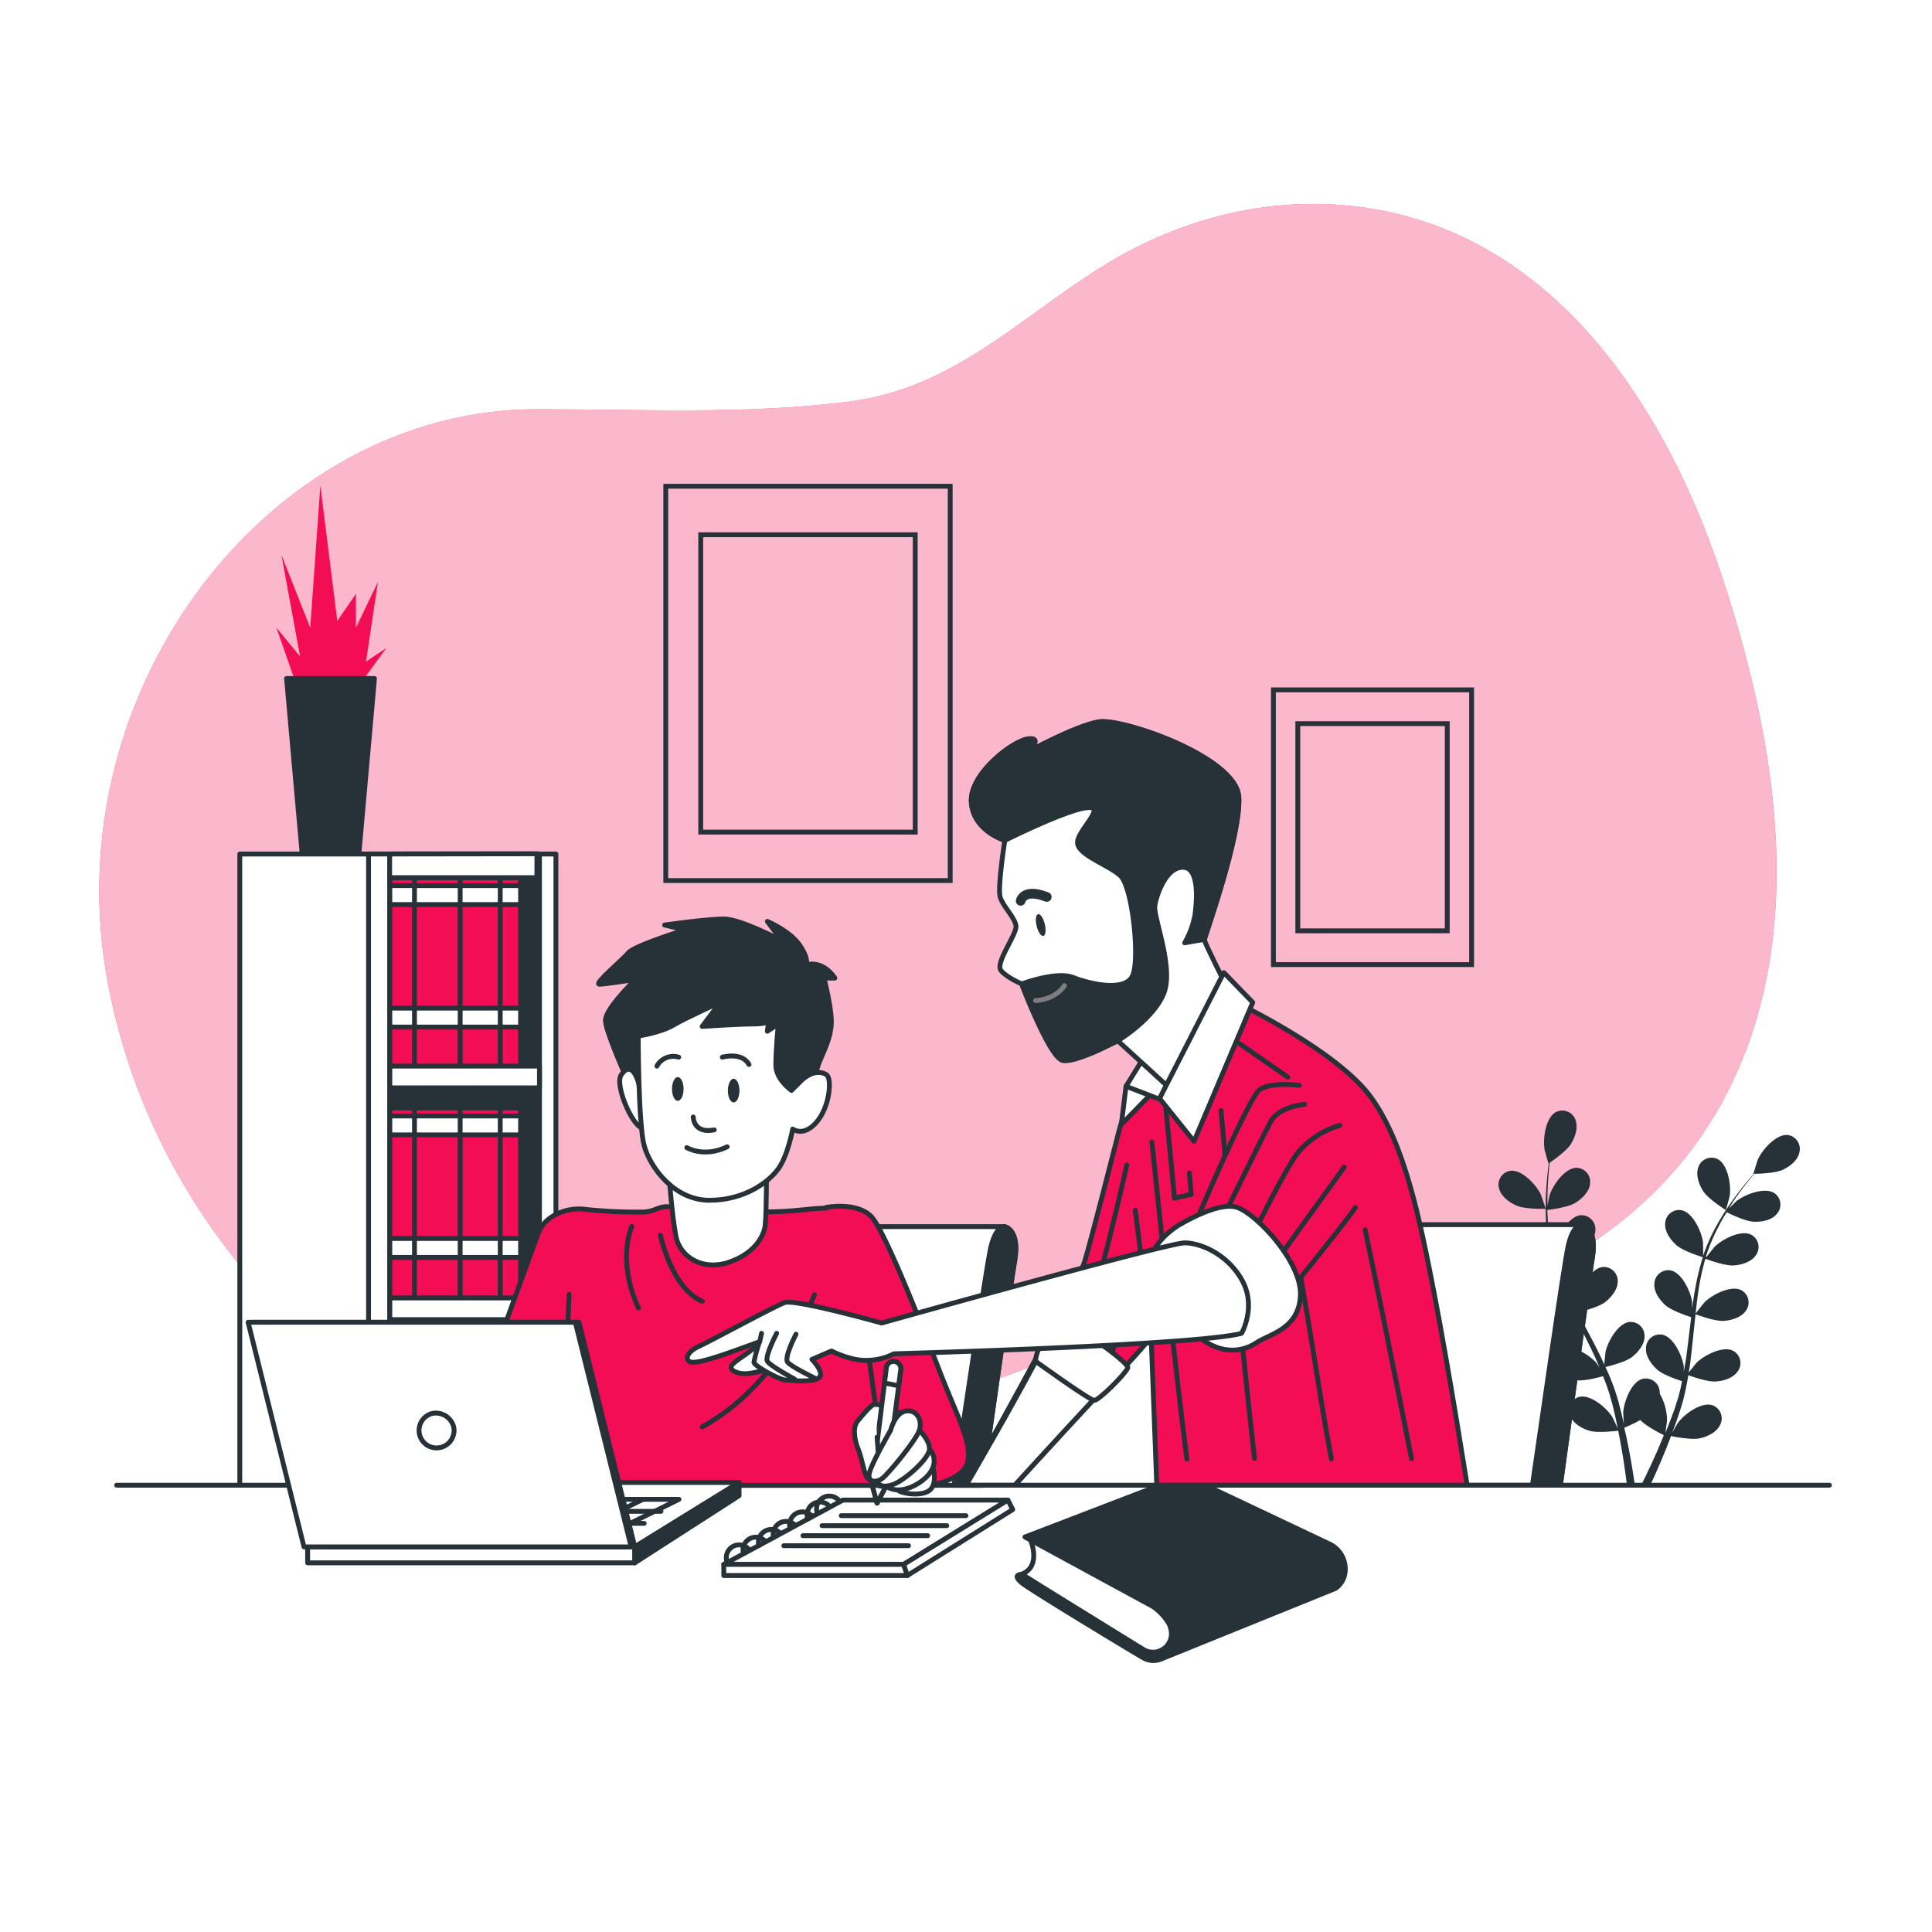 <svg class="animated" id="freepik_stories-kids-studying-from-home" xmlns="http://www.w3.org/2000/svg" xmlns:xlink="http://www.w3.org/1999/xlink" viewBox="0 0 500 500" version="1.1" xmlns:svgjs="http://svgjs.com/svgjs"><style>svg#freepik_stories-kids-studying-from-home:not(.animated) .animable {opacity: 0;}svg#freepik_stories-kids-studying-from-home.animated #freepik--background-simple--inject-49 {animation: 1s 1 forwards cubic-bezier(.36,-0.01,.5,1.38) slideUp;animation-delay: 0s;}svg#freepik_stories-kids-studying-from-home.animated #freepik--Pictures--inject-49 {animation: 1s 1 forwards cubic-bezier(.36,-0.01,.5,1.38) fadeIn;animation-delay: 0s;}svg#freepik_stories-kids-studying-from-home.animated #freepik--Plants--inject-49 {animation: 1s 1 forwards cubic-bezier(.36,-0.01,.5,1.38) slideUp;animation-delay: 0s;}svg#freepik_stories-kids-studying-from-home.animated #freepik--Books--inject-49 {animation: 1s 1 forwards cubic-bezier(.36,-0.01,.5,1.38) slideRight;animation-delay: 0s;}svg#freepik_stories-kids-studying-from-home.animated #freepik--Bookshelf--inject-49 {animation: 1s 1 forwards cubic-bezier(.36,-0.01,.5,1.38) slideRight;animation-delay: 0s;}svg#freepik_stories-kids-studying-from-home.animated #freepik--Desk--inject-49 {animation: 1s 1 forwards cubic-bezier(.36,-0.01,.5,1.38) slideRight;animation-delay: 0s;}svg#freepik_stories-kids-studying-from-home.animated #freepik--character-1--inject-49 {animation: 1s 1 forwards cubic-bezier(.36,-0.01,.5,1.38) fadeIn;animation-delay: 0s;}svg#freepik_stories-kids-studying-from-home.animated #freepik--character-2--inject-49 {animation: 1s 1 forwards cubic-bezier(.36,-0.01,.5,1.38) slideLeft;animation-delay: 0s;}svg#freepik_stories-kids-studying-from-home.animated #freepik--Device--inject-49 {animation: 1s 1 forwards cubic-bezier(.36,-0.01,.5,1.38) fadeIn;animation-delay: 0s;}            @keyframes slideUp {                0% {                    opacity: 0;                    transform: translateY(30px);                }                100% {                    opacity: 1;                    transform: inherit;                }            }                    @keyframes fadeIn {                0% {                    opacity: 0;                }                100% {                    opacity: 1;                }            }                    @keyframes slideRight {                0% {                    opacity: 0;                    transform: translateX(30px);                }                100% {                    opacity: 1;                    transform: translateX(0);                }            }                    @keyframes slideLeft {                0% {                    opacity: 0;                    transform: translateX(-30px);                }                100% {                    opacity: 1;                    transform: translateX(0);                }            }        </style><g id="freepik--background-simple--inject-49" class="animable" style="transform-origin: 242.728px 217.397px;"><path d="M459.34,237.11c2.25-29.86-4.7-61-14-88.84-13.82-41.29-40.66-83.63-85.85-93.4-26.06-5.64-52.57.4-74.91,14.52-21.49,13.58-38.25,31.12-64.65,34.52-26.72,3.44-54.14,2-81,2-69,0-125.09,72.55-111.08,148.11s80.06,128,136.1,128c50.36,0,91.79-30.22,139.62-38.33,23.72-4,47.54.74,71-5.29,27.28-7,52.94-23.72,68.05-47.93C452.92,274,457.93,255.81,459.34,237.11Z" style="fill: rgb(242, 13, 85); transform-origin: 242.728px 217.397px;" id="el5k5f6f48f0l" class="animable"></path><g id="elmmid0p5s7b"><path d="M459.34,237.11c2.25-29.86-4.7-61-14-88.84-13.82-41.29-40.66-83.63-85.85-93.4-26.06-5.64-52.57.4-74.91,14.52-21.49,13.58-38.25,31.12-64.65,34.52-26.72,3.44-54.14,2-81,2-69,0-125.09,72.55-111.08,148.11s80.06,128,136.1,128c50.36,0,91.79-30.22,139.62-38.33,23.72-4,47.54.74,71-5.29,27.28-7,52.94-23.72,68.05-47.93C452.92,274,457.93,255.81,459.34,237.11Z" style="fill: rgb(255, 255, 255); opacity: 0.7; transform-origin: 242.728px 217.397px;" class="animable"></path></g></g><g id="freepik--Pictures--inject-49" class="animable" style="transform-origin: 276.575px 187.74px;"><rect x="172.3" y="125.84" width="73.61" height="102.05" style="fill: none; stroke: rgb(38, 50, 56); stroke-miterlimit: 10; stroke-width: 1.255px; transform-origin: 209.105px 176.865px;" id="ely7hczedou0q" class="animable"></rect><rect x="181.35" y="138.39" width="55.51" height="76.96" style="fill: none; stroke: rgb(38, 50, 56); stroke-miterlimit: 10; stroke-width: 1.255px; transform-origin: 209.105px 176.87px;" id="eli1v439hy7x" class="animable"></rect><rect x="329.56" y="178.54" width="51.29" height="71.1" style="fill: none; stroke: rgb(38, 50, 56); stroke-miterlimit: 10; stroke-width: 1.255px; transform-origin: 355.205px 214.09px;" id="eln9xilfejv8d" class="animable"></rect><rect x="335.87" y="187.28" width="38.68" height="53.62" style="fill: none; stroke: rgb(38, 50, 56); stroke-miterlimit: 10; stroke-width: 1.255px; transform-origin: 355.21px 214.09px;" id="eluvnaq3h784" class="animable"></rect></g><g id="freepik--Plants--inject-49" class="animable" style="transform-origin: 426.807px 336.003px;"><path d="M446.66,313.18s1-3.56,1-3.79c.38-2.7-.48-8.14-3.23-9.47a3.61,3.61,0,0,0-4.91,2.18c-.74,2,.19,4.51,1.3,6.22C442.12,310.32,446.65,313.18,446.66,313.18Z" style="fill: rgb(38, 50, 56); transform-origin: 443.5px 306.392px;" id="elmhqosqqj2j" class="animable"></path><path d="M392.46,312c2.19,1,7.55.84,7.56.84s-1.16-3.51-1.26-3.72c-1.17-2.46-4.89-6.52-7.92-6.11a3.6,3.6,0,0,0-2.89,4.52C388.45,309.63,390.6,311.19,392.46,312Z" style="fill: rgb(38, 50, 56); transform-origin: 393.919px 307.915px;" id="el91k12tfp2qs" class="animable"></path><path d="M400.78,301.14l.05,0c-.12.86-.24,1.78-.35,2.8-.18,1.87-.37,4-.43,6.3a64.11,64.11,0,0,0,.18,7.49,47.37,47.37,0,0,0,1.39,8.26l0,.09c-.48-.75-1.9-2.82-2-3-1.79-2.06-6.44-5-9.25-3.81a3.61,3.61,0,0,0-1.6,5.14c1,1.88,3.52,2.82,5.53,3.11,2.27.33,7.06-1,7.44-1.17a62,62,0,0,0,2.9,8c.65,1.52,1.36,3,2.1,4.54-.44-.64-.84-1.2-.9-1.28-1.78-2.06-6.44-5-9.25-3.8A3.61,3.61,0,0,0,395,339c1,1.89,3.52,2.82,5.54,3.12s6.14-.81,7.22-1.11c.29.57.57,1.15.86,1.73,1.38,2.75,2.78,5.5,4.06,8.23.45,1,.86,1.93,1.28,2.9-.39-.57-.72-1-.78-1.11-1.78-2.06-6.44-5-9.25-3.8a3.61,3.61,0,0,0-1.6,5.13c1,1.89,3.52,2.82,5.54,3.11s5.74-.69,7-1.05c.39,1,.79,2,1.13,3,.21.68.47,1.32.64,2s.38,1.36.57,2c.31,1.31.65,2.65.92,3.93.2.89.37,1.74.54,2.6-.44-1-1.34-2.84-1.43-3-1.45-2.3-5.61-5.91-8.57-5.16a3.62,3.62,0,0,0-2.36,4.83c.74,2,3.05,3.33,5,3.92,2.14.66,6.89.06,7.48,0,.29,1.42.55,2.8.78,4.11.72,4.11,1.19,7.62,1.51,10.22h2.05c-.37-2.65-.93-6.27-1.78-10.55-.29-1.44-.62-3-1-4.55a39.58,39.58,0,0,0,4.17-2c1.56,1.69,5.57,3.67,6.08,3.92-.54,1.34-1.08,2.64-1.61,3.85-1.65,3.8-3.18,6.95-4.35,9.29H427c1.06-2.28,2.37-5.18,3.76-8.58.56-1.36,1.13-2.82,1.7-4.33.58.12,5.27,1.07,7.46.58,2-.45,4.39-1.57,5.28-3.54a3.61,3.61,0,0,0-2-5c-2.89-1-7.31,2.32-8.93,4.51-.09.13-1,1.65-1.51,2.62.23-.62.46-1.22.69-1.86.46-1.25.88-2.52,1.34-3.89.2-.66.41-1.34.61-2s.36-1.4.54-2.11c.4-1.65.71-3.35,1-5.06,1.1.4,5,1.77,7.08,1.63s4.58-.89,5.75-2.7a3.61,3.61,0,0,0-1.21-5.23c-2.71-1.4-7.58,1.18-9.51,3.1-.12.12-1.35,1.65-2,2.51.16-1,.33-2.06.46-3.11.37-3,.66-6.1,1-9.17.09-.94.19-1.87.29-2.81.39.15,5,1.88,7.32,1.72,2-.14,4.58-.89,5.76-2.69a3.61,3.61,0,0,0-1.22-5.24c-2.71-1.4-7.57,1.18-9.51,3.1-.14.15-1.91,2.36-2.33,2.94.22-2.06.45-4.11.77-6.13a62.2,62.2,0,0,1,1.76-8.06c.18.07,5,1.9,7.36,1.73,2-.14,4.58-.88,5.75-2.69a3.62,3.62,0,0,0-1.21-5.24c-2.71-1.4-7.58,1.18-9.51,3.11-.13.12-1.47,1.8-2.1,2.62l-.15-.08a46.82,46.82,0,0,1,3.2-7.65c.69-1.36,1.43-2.62,2.18-3.83.87.43,4.85,2.37,7,2.45s4.65-.38,6-2.05a3.6,3.6,0,0,0-.63-5.33c-2.55-1.69-7.66.34-9.8,2-.11.09-1.19,1.16-2,1.95.35-.54.69-1.11,1-1.62,1.27-1.92,2.56-3.6,3.71-5.08.67-.84,1.28-1.58,1.86-2.27,1.08,0,5.39-.15,7.28-1s4-2.48,4.4-4.59a3.62,3.62,0,0,0-3-4.45c-3-.32-6.64,3.84-7.75,6.33-.1.21-1.21,3.75-1.15,3.75h.06c-.57.65-1.18,1.36-1.83,2.14-1.19,1.46-2.52,3.12-3.84,5a63.68,63.68,0,0,0-4,6.34,47.43,47.43,0,0,0-3.4,7.66l0,.09c0-.89,0-3.39-.05-3.58-.35-2.71-2.61-7.72-5.61-8.28a3.61,3.61,0,0,0-4.17,3.4c-.18,2.15,1.38,4.3,2.9,5.65,1.71,1.53,6.47,3,6.84,3.13a63.9,63.9,0,0,0-2,8.29c-.3,1.63-.54,3.29-.76,4.95,0-.77,0-1.47,0-1.56-.35-2.71-2.62-7.72-5.62-8.28a3.61,3.61,0,0,0-4.16,3.4c-.18,2.15,1.38,4.3,2.9,5.65s5.56,2.72,6.63,3.07l-.24,1.91c-.36,3.06-.72,6.12-1.15,9.11-.16,1.05-.35,2.08-.53,3.12,0-.69,0-1.27,0-1.36-.35-2.7-2.62-7.72-5.62-8.27a3.6,3.6,0,0,0-4.16,3.4c-.18,2.14,1.38,4.29,2.9,5.65s5.17,2.59,6.44,3c-.22,1.05-.44,2.11-.7,3.12-.2.68-.34,1.35-.58,2s-.43,1.35-.64,2c-.46,1.26-.93,2.56-1.41,3.78-.32.85-.65,1.65-1,2.46.16-1,.44-3.1.44-3.27a14,14,0,0,0-1.88-6.83,3.5,3.5,0,0,0-.05-.79,3.6,3.6,0,0,0-4.41-3.07c-2.95.79-4.82,6-5,8.69,0,.16.09,1.91.18,3-.15-.64-.29-1.26-.45-1.92-.31-1.31-.65-2.6-1-4-.2-.67-.41-1.34-.61-2s-.48-1.37-.72-2.06c-.58-1.6-1.25-3.19-2-4.77,1.14-.28,5.19-1.31,6.81-2.55s3.33-3.27,3.31-5.42a3.61,3.61,0,0,0-3.9-3.7c-3,.33-5.67,5.16-6.22,7.83,0,.17-.21,2.13-.29,3.21-.44-.95-.86-1.9-1.33-2.85-1.36-2.73-2.82-5.45-4.26-8.17l-1.31-2.51c.41-.09,5.24-1.21,7.06-2.61,1.61-1.24,3.32-3.26,3.31-5.42a3.62,3.62,0,0,0-3.9-3.7c-3,.33-5.67,5.17-6.22,7.84,0,.2-.3,3-.33,3.74-.95-1.84-1.89-3.68-2.74-5.54a65.09,65.09,0,0,1-3-7.69c.19,0,5.24-1.19,7.1-2.62,1.62-1.24,3.33-3.27,3.31-5.42a3.61,3.61,0,0,0-3.9-3.7c-3,.33-5.67,5.16-6.22,7.83,0,.18-.23,2.33-.3,3.35l-.17,0a45.56,45.56,0,0,1-1.55-8.15c-.18-1.52-.25-3-.3-4.4,1-.11,5.35-.7,7.17-1.8s3.67-2.88,3.89-5a3.62,3.62,0,0,0-3.47-4.11c-3.06,0-6.2,4.51-7,7.11-.05.14-.36,1.62-.56,2.71,0-.64,0-1.31,0-1.92,0-2.31.15-4.42.29-6.29.09-1.07.19-2,.3-2.92.88-.61,4.41-3.1,5.5-4.88s1.93-4.25,1.14-6.26a3.62,3.62,0,0,0-5-2c-2.71,1.4-3.42,6.86-3,9.55C399.71,297.6,400.73,301.17,400.78,301.14Z" style="fill: rgb(38, 50, 56); transform-origin: 427.026px 336.003px;" id="eleuxk9nbmlxf" class="animable"></path></g><g id="freepik--Books--inject-49" class="animable" style="transform-origin: 267.735px 405.813px;"><polygon points="260.84 388.22 218.15 388.22 187.31 404.87 233.86 404.87 260.84 388.22" style="fill: rgb(255, 255, 255); stroke: rgb(38, 50, 56); stroke-linecap: round; stroke-linejoin: round; stroke-width: 1.255px; transform-origin: 224.075px 396.545px;" id="elp4j8wl9iias" class="animable"></polygon><line x1="217.71" y1="392.25" x2="249.98" y2="392.25" style="fill: none; stroke: rgb(38, 50, 56); stroke-linecap: round; stroke-linejoin: round; stroke-width: 1.255px; transform-origin: 233.845px 392.25px;" id="elvfveoyzt38e" class="animable"></line><line x1="212.75" y1="394.84" x2="245.02" y2="394.84" style="fill: none; stroke: rgb(38, 50, 56); stroke-linecap: round; stroke-linejoin: round; stroke-width: 1.255px; transform-origin: 228.885px 394.84px;" id="el6en16lkaowo" class="animable"></line><line x1="207.8" y1="397.43" x2="240.07" y2="397.43" style="fill: none; stroke: rgb(38, 50, 56); stroke-linecap: round; stroke-linejoin: round; stroke-width: 1.255px; transform-origin: 223.935px 397.43px;" id="el0bpbw8a38h45" class="animable"></line><line x1="202.85" y1="400.03" x2="235.12" y2="400.03" style="fill: none; stroke: rgb(38, 50, 56); stroke-linecap: round; stroke-linejoin: round; stroke-width: 1.255px; transform-origin: 218.985px 400.03px;" id="elu12yueeoisk" class="animable"></line><polygon points="187.31 404.87 187.31 407.74 234.83 407.74 233.86 404.87 187.31 404.87" style="fill: rgb(255, 255, 255); stroke: rgb(38, 50, 56); stroke-linecap: round; stroke-linejoin: round; stroke-width: 1.255px; transform-origin: 211.07px 406.305px;" id="elpksptzc8ijb" class="animable"></polygon><polygon points="234.83 407.74 262.09 390.67 260.84 388.22 233.86 404.87 234.83 407.74" style="fill: rgb(255, 255, 255); stroke: rgb(38, 50, 56); stroke-linecap: round; stroke-linejoin: round; stroke-width: 1.255px; transform-origin: 247.975px 397.98px;" id="elhd6f9fusva6" class="animable"></polygon><path d="M188.08,404a3.6,3.6,0,0,1-.11-.88,3.31,3.31,0,0,1,5.65-2.34" style="fill: none; stroke: rgb(38, 50, 56); stroke-linecap: round; stroke-linejoin: round; stroke-width: 1.255px; transform-origin: 190.795px 401.906px;" id="el2npa9gzdiqn" class="animable"></path><path d="M192.41,402a3.58,3.58,0,0,1-.11-.87,3.31,3.31,0,0,1,5.65-2.34" style="fill: none; stroke: rgb(38, 50, 56); stroke-linecap: round; stroke-linejoin: round; stroke-width: 1.255px; transform-origin: 195.125px 399.911px;" id="eltwjird8wu9" class="animable"></path><path d="M196.4,400a3.58,3.58,0,0,1-.12-.87,3.32,3.32,0,0,1,5.66-2.34" style="fill: none; stroke: rgb(38, 50, 56); stroke-linecap: round; stroke-linejoin: round; stroke-width: 1.255px; transform-origin: 199.11px 397.913px;" id="elf5rq3pvu9ds" class="animable"></path><path d="M200.22,397.91a3.15,3.15,0,0,1-.12-.87,3.32,3.32,0,0,1,5.66-2.34" style="fill: none; stroke: rgb(38, 50, 56); stroke-linecap: round; stroke-linejoin: round; stroke-width: 1.255px; transform-origin: 202.93px 395.823px;" id="elvtxeb30ht7h" class="animable"></path><path d="M204.46,395.45a3.58,3.58,0,0,1-.11-.87,3.31,3.31,0,0,1,5.65-2.34" style="fill: none; stroke: rgb(38, 50, 56); stroke-linecap: round; stroke-linejoin: round; stroke-width: 1.255px; transform-origin: 207.175px 393.361px;" id="el8chskwlg4qu" class="animable"></path><path d="M209,392.9a3.15,3.15,0,0,1-.12-.87,3.31,3.31,0,0,1,5.65-2.34" style="fill: none; stroke: rgb(38, 50, 56); stroke-linecap: round; stroke-linejoin: round; stroke-width: 1.255px; transform-origin: 211.705px 390.811px;" id="el4txjfqn69c2" class="animable"></path><path d="M211.44,391.37a3.15,3.15,0,0,1-.12-.87,3.31,3.31,0,0,1,5.65-2.35" style="fill: none; stroke: rgb(38, 50, 56); stroke-linecap: round; stroke-linejoin: round; stroke-width: 1.255px; transform-origin: 214.145px 389.276px;" id="elpcdosciczfb" class="animable"></path><path d="M266.56,398.17s3.25,7.16-2.14,9.22l32,20.54s3.11,1.79,7.07-1.77.66-11.37-1.12-12.36S266.56,398.17,266.56,398.17Z" style="fill: rgb(255, 255, 255); stroke: rgb(38, 50, 56); stroke-linecap: round; stroke-linejoin: round; stroke-width: 1.255px; transform-origin: 284.888px 413.275px;" id="eltmi3shl445" class="animable"></path><path d="M306.66,381.88l-41.4,15.89,33.12,18a14.07,14.07,0,0,1,4.23,4.59,8.55,8.55,0,0,1,.45,1.43,4.78,4.78,0,0,1-7.13,5.11l-31.51-19.47s-2.93,0,.42,2.51C267.62,412,289,425,295.79,429a5.32,5.32,0,0,0,4.6.4l45.17-18.29a5.73,5.73,0,0,0,2.5-3.87,7.16,7.16,0,0,0-4.11-7.72Z" style="fill: rgb(38, 50, 56); stroke: rgb(38, 50, 56); stroke-linecap: round; stroke-linejoin: round; stroke-width: 1.255px; transform-origin: 305.697px 405.813px;" id="eltbarawxa8tq" class="animable"></path></g><g id="freepik--Bookshelf--inject-49" class="animable" style="transform-origin: 102.965px 258.01px;"><g style="clip-path: url(&quot;#freepik--clip-path--inject-49&quot;); transform-origin: 102.965px 258.01px;" id="el6r521mdy56" class="animable"><polygon points="77.66 179.96 71.53 162.45 77.66 169.89 72.84 143.63 80.29 162.45 82.91 125.68 87.29 160.7 92.11 153.69 92.11 162.45 97.8 150.63 94.73 171.21 99.99 167.71 91.67 179.09 77.66 179.96" style="fill: rgb(242, 13, 85); transform-origin: 85.76px 152.82px;" id="elxl77c0bljif" class="animable"></polygon><polygon points="96.92 175.59 74.16 175.59 78.25 221.55 92.83 221.55 96.92 175.59" style="fill: rgb(38, 50, 56); stroke: rgb(38, 50, 56); stroke-linecap: round; stroke-linejoin: round; stroke-width: 1.255px; transform-origin: 85.54px 198.57px;" id="eldt2vjk8pe16" class="animable"></polygon><rect x="62.06" y="221.02" width="77.55" height="164.27" style="fill: rgb(255, 255, 255); stroke: rgb(38, 50, 56); stroke-linecap: round; stroke-linejoin: round; stroke-width: 1.255px; transform-origin: 100.835px 303.155px;" id="el226zyc7w2bu" class="animable"></rect><rect x="100.84" y="221.02" width="43.03" height="164.27" style="fill: rgb(255, 255, 255); stroke: rgb(38, 50, 56); stroke-linecap: round; stroke-linejoin: round; stroke-width: 1.255px; transform-origin: 122.355px 303.155px;" id="elay05r4hqt7m" class="animable"></rect><rect x="100.84" y="221.02" width="38.18" height="164.27" style="fill: rgb(38, 50, 56); stroke: rgb(38, 50, 56); stroke-linecap: round; stroke-linejoin: round; stroke-width: 1.255px; transform-origin: 119.93px 303.155px;" id="el959chn6hrmq" class="animable"></rect><rect x="100.84" y="347.11" width="33.89" height="33.64" style="fill: rgb(242, 13, 85); stroke: rgb(38, 50, 56); stroke-linecap: round; stroke-linejoin: round; stroke-width: 1.255px; transform-origin: 117.785px 363.93px;" id="elq3206pfezwh" class="animable"></rect><rect x="100.84" y="348.93" width="33.89" height="4.31" style="fill: rgb(255, 255, 255); stroke: rgb(38, 50, 56); stroke-linecap: round; stroke-linejoin: round; stroke-width: 1.255px; transform-origin: 117.785px 351.085px;" id="elx11cv4pw3xd" class="animable"></rect><rect x="100.84" y="373.69" width="33.89" height="4.31" style="fill: rgb(255, 255, 255); stroke: rgb(38, 50, 56); stroke-linecap: round; stroke-linejoin: round; stroke-width: 1.255px; transform-origin: 117.785px 375.845px;" id="elr1qz9tk71ii" class="animable"></rect><line x1="107.27" y1="347.8" x2="107.27" y2="390.34" style="fill: none; stroke: rgb(38, 50, 56); stroke-linecap: round; stroke-linejoin: round; stroke-width: 1.255px; transform-origin: 107.27px 369.07px;" id="el6bkkgah5e4d" class="animable"></line><line x1="119.09" y1="347.8" x2="119.09" y2="390.34" style="fill: none; stroke: rgb(38, 50, 56); stroke-linecap: round; stroke-linejoin: round; stroke-width: 1.255px; transform-origin: 119.09px 369.07px;" id="elxymts55dnmm" class="animable"></line><line x1="129.46" y1="347.8" x2="129.46" y2="390.34" style="fill: none; stroke: rgb(38, 50, 56); stroke-linecap: round; stroke-linejoin: round; stroke-width: 1.255px; transform-origin: 129.46px 369.07px;" id="elzv77lzzzsf" class="animable"></line><rect x="100.84" y="227.13" width="33.89" height="49.46" style="fill: rgb(242, 13, 85); stroke: rgb(38, 50, 56); stroke-linecap: round; stroke-linejoin: round; stroke-width: 1.255px; transform-origin: 117.785px 251.86px;" id="el683fskzcz0v" class="animable"></rect><rect x="100.84" y="229.2" width="33.89" height="4.9" style="fill: rgb(255, 255, 255); stroke: rgb(38, 50, 56); stroke-linecap: round; stroke-linejoin: round; stroke-width: 1.255px; transform-origin: 117.785px 231.65px;" id="elnlwf0j6b2gg" class="animable"></rect><rect x="100.84" y="260.9" width="33.89" height="4.9" style="fill: rgb(255, 255, 255); stroke: rgb(38, 50, 56); stroke-linecap: round; stroke-linejoin: round; stroke-width: 1.255px; transform-origin: 117.785px 263.35px;" id="el7hut7dv4o3" class="animable"></rect><line x1="107.27" y1="227.92" x2="107.27" y2="276.25" style="fill: none; stroke: rgb(38, 50, 56); stroke-linecap: round; stroke-linejoin: round; stroke-width: 1.255px; transform-origin: 107.27px 252.085px;" id="el6v7yhw39mie" class="animable"></line><line x1="119.09" y1="227.92" x2="119.09" y2="276.25" style="fill: none; stroke: rgb(38, 50, 56); stroke-linecap: round; stroke-linejoin: round; stroke-width: 1.255px; transform-origin: 119.09px 252.085px;" id="elj8a8n45rh8" class="animable"></line><line x1="129.46" y1="227.92" x2="129.46" y2="276.25" style="fill: none; stroke: rgb(38, 50, 56); stroke-linecap: round; stroke-linejoin: round; stroke-width: 1.255px; transform-origin: 129.46px 252.085px;" id="elf8ct42i8bz8" class="animable"></line><rect x="100.84" y="286.74" width="33.89" height="49.46" style="fill: rgb(242, 13, 85); stroke: rgb(38, 50, 56); stroke-linecap: round; stroke-linejoin: round; stroke-width: 1.255px; transform-origin: 117.785px 311.47px;" id="elgd0h393tikr" class="animable"></rect><rect x="100.84" y="288.81" width="33.89" height="4.9" style="fill: rgb(255, 255, 255); stroke: rgb(38, 50, 56); stroke-linecap: round; stroke-linejoin: round; stroke-width: 1.255px; transform-origin: 117.785px 291.26px;" id="elsygajsc2p2" class="animable"></rect><rect x="100.84" y="320.52" width="33.89" height="4.9" style="fill: rgb(255, 255, 255); stroke: rgb(38, 50, 56); stroke-linecap: round; stroke-linejoin: round; stroke-width: 1.255px; transform-origin: 117.785px 322.97px;" id="elu3gy86p4vqf" class="animable"></rect><line x1="107.27" y1="287.53" x2="107.27" y2="335.86" style="fill: none; stroke: rgb(38, 50, 56); stroke-linecap: round; stroke-linejoin: round; stroke-width: 1.255px; transform-origin: 107.27px 311.695px;" id="elsw7qh94szf" class="animable"></line><line x1="119.09" y1="287.53" x2="119.09" y2="335.86" style="fill: none; stroke: rgb(38, 50, 56); stroke-linecap: round; stroke-linejoin: round; stroke-width: 1.255px; transform-origin: 119.09px 311.695px;" id="elyi410l3s0p" class="animable"></line><line x1="129.46" y1="287.53" x2="129.46" y2="335.86" style="fill: none; stroke: rgb(38, 50, 56); stroke-linecap: round; stroke-linejoin: round; stroke-width: 1.255px; transform-origin: 129.46px 311.695px;" id="elen6y9x8jlug" class="animable"></line><rect x="100.84" y="275.91" width="38.78" height="5.62" style="fill: rgb(255, 255, 255); stroke: rgb(38, 50, 56); stroke-linecap: round; stroke-linejoin: round; stroke-width: 1.255px; transform-origin: 120.23px 278.72px;" id="elkp8umtg999" class="animable"></rect><rect x="100.84" y="335.9" width="38.78" height="5.62" style="fill: rgb(255, 255, 255); stroke: rgb(38, 50, 56); stroke-linecap: round; stroke-linejoin: round; stroke-width: 1.255px; transform-origin: 120.23px 338.71px;" id="elp5key8i4pue" class="animable"></rect><line x1="139.62" y1="221.02" x2="139.62" y2="385.29" style="fill: none; stroke: rgb(38, 50, 56); stroke-linecap: round; stroke-linejoin: round; stroke-width: 1.255px; transform-origin: 139.62px 303.155px;" id="eljvvtd1wplzh" class="animable"></line><polygon points="95.38 221.02 95.38 385.29 100.84 385.29 100.84 227.13 138.95 227.13 138.95 220.96 95.38 221.02" style="fill: rgb(255, 255, 255); stroke: rgb(38, 50, 56); stroke-linecap: round; stroke-linejoin: round; stroke-width: 1.255px; transform-origin: 117.165px 303.125px;" id="el6t0jcvmgwtk" class="animable"></polygon><line x1="100.84" y1="227.13" x2="100.84" y2="221.02" style="fill: none; stroke: rgb(38, 50, 56); stroke-linecap: round; stroke-linejoin: round; stroke-width: 1.255px; transform-origin: 100.84px 224.075px;" id="elfgjv39kbvw6" class="animable"></line></g></g><g id="freepik--Desk--inject-49" class="animable" style="transform-origin: 251.82px 384.37px;"><line x1="473.45" y1="384.37" x2="30.19" y2="384.37" style="fill: none; stroke: rgb(38, 50, 56); stroke-linecap: round; stroke-linejoin: round; stroke-width: 1.255px; transform-origin: 251.82px 384.37px;" id="elp08hhg8m8vs" class="animable"></line></g><g id="freepik--character-1--inject-49" class="animable" style="transform-origin: 179.634px 313.42px;"><path d="M260,317.45H190.7c-8.6-.66-9.12,2.76-9.12,2.76l-13,64.19h85.56c.45-3.21,7.2-50.68,8.47-58.35C263.94,318.11,260,317.45,260,317.45Z" style="fill: rgb(255, 255, 255); stroke: rgb(38, 50, 56); stroke-linecap: round; stroke-linejoin: round; stroke-width: 1.255px; transform-origin: 215.732px 350.883px;" id="elia817tcr1pd" class="animable"></path><path d="M260,317.45h-.13c-.5,0-2.37.5-3.51,5.62s-7.65,49.12-9.45,61.33h7.26c.45-3.21,7.2-50.68,8.47-58.35C263.94,318.11,260,317.45,260,317.45Z" style="fill: rgb(38, 50, 56); stroke: rgb(38, 50, 56); stroke-linecap: round; stroke-linejoin: round; stroke-width: 1.255px; transform-origin: 254.907px 350.925px;" id="elvbu3rx2msnf" class="animable"></path><path d="M147.63,384.4h80.65c-.42-12.61-2-58.08-3.2-63.72-1.38-6.56-4.83-7.59-9.66-7.94s-8.42.9-18.08.9-19-1-19-1-3.79-.35-5.86-.35-3.45,1.38-6.21,1.38a125.69,125.69,0,0,1-14.84-.69c-5.18-.69-11.39,2.07-12.42,7.25-.9,4.5-3,52.26-3.53,64.57h12.13Z" style="fill: rgb(242, 13, 85); stroke: rgb(38, 50, 56); stroke-linecap: round; stroke-linejoin: round; stroke-width: 1.255px; transform-origin: 181.88px 348.545px;" id="el1uoyr289sax" class="animable"></path><path d="M170.92,319.69s2.85,13.68,10.82,17.09" style="fill: none; stroke: rgb(38, 50, 56); stroke-linecap: round; stroke-linejoin: round; stroke-width: 1.255px; transform-origin: 176.33px 328.235px;" id="el6ydgyf2ihek" class="animable"></path><path d="M163.51,317.41s-4,8.55,1.71,21.08" style="fill: none; stroke: rgb(38, 50, 56); stroke-linecap: round; stroke-linejoin: round; stroke-width: 1.255px; transform-origin: 163.684px 327.95px;" id="elhwm1at2ssmr" class="animable"></path><path d="M210.8,335.08s-9.11,23.35-29.06,34.18" style="fill: none; stroke: rgb(38, 50, 56); stroke-linecap: round; stroke-linejoin: round; stroke-width: 1.255px; transform-origin: 196.27px 352.17px;" id="eld6rme9ov817" class="animable"></path><path d="M173.19,304.67s.69,9.66,1.72,15.18,6.9,9,13.46,6.9,9.31-6.55,9.66-9.66.34-14.83.34-14.83S188,309.16,173.19,304.67Z" style="fill: rgb(255, 255, 255); stroke: rgb(38, 50, 56); stroke-linecap: round; stroke-linejoin: round; stroke-width: 1.255px; transform-origin: 185.78px 314.814px;" id="el5z2ml2h713x" class="animable"></path><path d="M208.59,249.71s.94-1.25-1.56-5-8.44-6.25-8.44-6.25l3.75,5s-10.62-5.62-15-5.62S172,239.4,172,239.4l5.31,1.25s-13.12,4.06-14.68,5.93-9.06,8.13-7.5,8.13,9.37-1.25,9.37-1.25-7.81,7.5-7.81,10.62,6.87,18.12,6.87,18.12,4.69,8.44,6.25,4.37-.94-13.74-.62-14.68,18.43-2.5,22.49-2.5,3.44,9.69,5,11.25S205.78,285,207,285s3.44-.93,3.44-2.18A23.83,23.83,0,0,1,212,275c1.25-3.13,2.81-5.94,3.12-9.69s-1.87-12.18-1.87-12.18h2.81S213.28,248.46,208.59,249.71Z" style="fill: rgb(38, 50, 56); stroke: rgb(38, 50, 56); stroke-linecap: round; stroke-linejoin: round; stroke-width: 1.255px; transform-origin: 185.489px 262.76px;" id="elpk7qgf4r9hq" class="animable"></path><path d="M165.17,280s-1.57-5.93-4.38-1.87c-1.81,2.62,2.81,13.12,5.31,13.75S165.17,280,165.17,280Z" style="fill: rgb(255, 255, 255); stroke: rgb(38, 50, 56); stroke-linecap: round; stroke-linejoin: round; stroke-width: 1.255px; transform-origin: 163.696px 284.306px;" id="eluag5ea0f2m" class="animable"></path><path d="M165.17,268.14s0,22.81,1.56,28.43,7.81,14.06,16.87,14.06,15.31-4.69,17.81-8.12,3.74-10.31,3.74-10.31,2.82,2.19,6.25-1.88,3.93-11.29,2.5-12.18c-2.5-1.56-5.31.31-6.56,1.56l-2.5,2.5s-4.06-2.81-4.06-6.56.63-10.62.63-10.62l-2.82,1.87.32-2.5s-.63.63-4.38.63-12.81.62-12.81.62l4.69-6.25s-9.06,4.07-12.18,5.94S165.17,268.14,165.17,268.14Z" style="fill: rgb(255, 255, 255); stroke: rgb(38, 50, 56); stroke-linecap: round; stroke-linejoin: round; stroke-width: 1.255px; transform-origin: 189.91px 285.01px;" id="el59p8ci3kfir" class="animable"></path><path d="M176.91,281.83c0,1.69-.67,3.07-1.5,3.07s-1.5-1.38-1.5-3.07.67-3.07,1.5-3.07S176.91,280.14,176.91,281.83Z" style="fill: rgb(38, 50, 56); transform-origin: 175.41px 281.83px;" id="el5sc3whjdxqj" class="animable"></path><path d="M191.37,282.25c0,1.69-.67,3.06-1.5,3.06s-1.5-1.37-1.5-3.06.67-3.07,1.5-3.07S191.37,280.55,191.37,282.25Z" style="fill: rgb(38, 50, 56); transform-origin: 189.87px 282.245px;" id="el8u59ol883lm" class="animable"></path><path d="M179.41,289.08s0,4.39,5.44,3.34" style="fill: none; stroke: rgb(38, 50, 56); stroke-linecap: round; stroke-linejoin: round; stroke-width: 1.255px; transform-origin: 182.13px 290.831px;" id="elmhnrly35kk" class="animable"></path><path d="M177.74,297s4.39,2.71,10.46-.21" style="fill: none; stroke: rgb(38, 50, 56); stroke-linecap: round; stroke-linejoin: round; stroke-width: 1.255px; transform-origin: 182.97px 297.467px;" id="elqkmvkblu8qj" class="animable"></path><path d="M170,275.9a4.84,4.84,0,0,1,5.65-2.3" style="fill: none; stroke: rgb(38, 50, 56); stroke-linecap: round; stroke-linejoin: round; stroke-width: 1.255px; transform-origin: 172.825px 274.645px;" id="elsl523slvrz" class="animable"></path><path d="M186.94,273.6s5-1.46,6.9,1.89" style="fill: none; stroke: rgb(38, 50, 56); stroke-linecap: round; stroke-linejoin: round; stroke-width: 1.255px; transform-origin: 190.39px 274.387px;" id="elee7zpp2j5o" class="animable"></path><path d="M139.63,318.24l-13.86,38.17s-8.88,6.45-9.83,8.12c-2.39,4.17.72,10.09,3.59,13.18,4.52,4.85,13.71,5.54,19.21,1.94,3.61-2.36,5.73-7.16,7.09-11.11L147.29,335" style="fill: rgb(242, 13, 85); stroke: rgb(38, 50, 56); stroke-linecap: round; stroke-linejoin: round; stroke-width: 1.255px; transform-origin: 131.19px 350.083px;" id="elutom5cj8n7" class="animable"></path><path d="M119.77,359.76s7.11-5.85,18.82.84" style="fill: none; stroke: rgb(38, 50, 56); stroke-linecap: round; stroke-linejoin: round; stroke-width: 1.255px; transform-origin: 129.18px 358.996px;" id="elm44fjgzf3y" class="animable"></path><path d="M125.91,362.62l9.39,2s9-3.67,9.79.41-5.3,5.31-6.94,5.31-5.71-.41-7.34,0-3.67,2.44-7.34,2.85c0,0-10.2,4.08-14.28,1.63s-.82-11,4.49-13.87S125.91,362.62,125.91,362.62Z" style="fill: rgb(255, 255, 255); stroke: rgb(38, 50, 56); stroke-linecap: round; stroke-linejoin: round; stroke-width: 1.255px; transform-origin: 126.257px 367.801px;" id="elbkjaa044dqa" class="animable"></path><path d="M105,365.64s-4-2.38-5.26.65-4.93,10.06-2.64,9.43S105,365.64,105,365.64Z" style="fill: rgb(255, 255, 255); stroke: rgb(38, 50, 56); stroke-linecap: round; stroke-linejoin: round; stroke-width: 1.255px; transform-origin: 100.682px 370.256px;" id="elcvowwonyl7o" class="animable"></path><path d="M111.23,361.4s-6.58-.71-7.35,1.22c-1.42,3.59-3.26,13.47-.4,14.28s3.67-5.3,5.3-9A55.79,55.79,0,0,0,111.23,361.4Z" style="fill: rgb(255, 255, 255); stroke: rgb(38, 50, 56); stroke-linecap: round; stroke-linejoin: round; stroke-width: 1.255px; transform-origin: 106.602px 369.123px;" id="eld0x8az6j5zh" class="animable"></path><path d="M114.9,357.32s-4.9-.41-6.53,2.86-2.58,16.34-1,16.34,1.18,1.29,3.63-4c1.2-2.59,3-11.11,3-11.11Z" style="fill: rgb(255, 255, 255); stroke: rgb(38, 50, 56); stroke-linecap: round; stroke-linejoin: round; stroke-width: 1.255px; transform-origin: 110.73px 366.981px;" id="elfm5y7puzvqu" class="animable"></path><path d="M127.09,363.73s-6.5-5.54-8.21-6.49-2.87-1.34-4.78.38-2.29,7.83-3.81,11.65-3.06,7.82-1.15,7.82,3.63-.95,5.15-3,4.4-9.55,4.4-9.55" style="fill: rgb(255, 255, 255); stroke: rgb(38, 50, 56); stroke-linecap: round; stroke-linejoin: round; stroke-width: 1.255px; transform-origin: 117.671px 366.759px;" id="elyc5b2fpidze" class="animable"></path><path d="M117.73,368.31s2.29,1,5.54-1.15" style="fill: rgb(255, 255, 255); stroke: rgb(38, 50, 56); stroke-linecap: round; stroke-linejoin: round; stroke-width: 1.255px; transform-origin: 120.5px 367.851px;" id="elo99pq5nbkba" class="animable"></path><path d="M213.82,312.47s7.81-1.5,11.6,2.3,14.7,32.3,18.5,42,7.59,16.56,6.55,21.39-9,6.55-14.83,6.9c-6.63.39-11-3.8-11-5.18s-2.42-4.48,2.07-15.18l-3.11-22.77" style="fill: rgb(242, 13, 85); stroke: rgb(38, 50, 56); stroke-linecap: round; stroke-linejoin: round; stroke-width: 1.255px; transform-origin: 232.232px 348.632px;" id="elal5l5rrvue9" class="animable"></path><path d="M234.2,366.24s-6.56-2.85-7.66-2.85a6.72,6.72,0,0,0-1.53,3.94c0,2.19.22,11.16,1.31,11.6s4.38-1.53,6.57-4.59S235.51,366.89,234.2,366.24Z" style="fill: rgb(255, 255, 255); stroke: rgb(38, 50, 56); stroke-linecap: round; stroke-linejoin: round; stroke-width: 1.255px; transform-origin: 229.974px 371.191px;" id="el6sxmlfl23ua" class="animable"></path><path d="M229.39,354l-3.72,30.17L227,389l2.19-4.16,3.94-30.42a1.87,1.87,0,0,0-1.64-2.06h0A1.86,1.86,0,0,0,229.39,354Z" style="fill: rgb(255, 255, 255); stroke: rgb(38, 50, 56); stroke-linecap: round; stroke-linejoin: round; stroke-width: 1.255px; transform-origin: 229.406px 370.671px;" id="elba1xdg9hvte" class="animable"></path><polygon points="229.17 384.84 225.67 384.18 226.98 389 229.17 384.84" style="fill: rgb(255, 255, 255); stroke: rgb(38, 50, 56); stroke-linecap: round; stroke-linejoin: round; stroke-width: 1.255px; transform-origin: 227.42px 386.59px;" id="el5xyr0m2c96m" class="animable"></polygon><path d="M231.47,352.36a1.86,1.86,0,0,0-2.08,1.65l-.48,3.9,3.65.73.55-4.22A1.87,1.87,0,0,0,231.47,352.36Z" style="fill: rgb(255, 255, 255); stroke: rgb(38, 50, 56); stroke-linecap: round; stroke-linejoin: round; stroke-width: 1.255px; transform-origin: 231.016px 355.493px;" id="el3wg7z6816h5" class="animable"></path><path d="M226.54,363.39c-1.09,0-3.28,2.85-4.59,4.38s-.88,4.81.21,7.44,1.54,7.44,2.85,7.66,2.41-1.09,2.41-3.5-.44-7.44-.44-7.44" style="fill: rgb(255, 255, 255); stroke: rgb(38, 50, 56); stroke-linecap: round; stroke-linejoin: round; stroke-width: 1.255px; transform-origin: 224.28px 373.142px;" id="el14iiv73ap15" class="animable"></path><path d="M241.2,378.93s1.54,4.16-.21,6.35-7.45,1.31-8.54.44S237.27,383.31,241.2,378.93Z" style="fill: rgb(255, 255, 255); stroke: rgb(38, 50, 56); stroke-linecap: round; stroke-linejoin: round; stroke-width: 1.255px; transform-origin: 237.072px 382.792px;" id="el7of2vmcvnp4" class="animable"></path><path d="M240.55,375a4.63,4.63,0,0,1,.87,4.82c-1.09,2.84-5,5.25-7.88,5.69s-5.25-1.1-3.93-2S237.48,378.28,240.55,375Z" style="fill: rgb(255, 255, 255); stroke: rgb(38, 50, 56); stroke-linecap: round; stroke-linejoin: round; stroke-width: 1.255px; transform-origin: 235.492px 380.294px;" id="elodbf450pl4f" class="animable"></path><path d="M237.92,370.18s2.63,2.4,2.63,4.81-6.35,8.1-9.41,9.19-4.6,0-3.72-2,9.63-11.81,9.63-11.81S236.61,369.74,237.92,370.18Z" style="fill: rgb(255, 255, 255); stroke: rgb(38, 50, 56); stroke-linecap: round; stroke-linejoin: round; stroke-width: 1.255px; transform-origin: 233.862px 377.318px;" id="eljzknfs56js" class="animable"></path><path d="M230.48,370.18s-4.81,8.31-5.47,10.94,1.75,2.63,3.28,1.53,8.76-9.85,9.63-12.47-.65-5.47-3.5-5S230.48,370.18,230.48,370.18Z" style="fill: rgb(255, 255, 255); stroke: rgb(38, 50, 56); stroke-linecap: round; stroke-linejoin: round; stroke-width: 1.255px; transform-origin: 231.531px 374.237px;" id="elaw19j99ajgk" class="animable"></path></g><g id="freepik--character-2--inject-49" class="animable" style="transform-origin: 295.118px 285.543px;"><path d="M403.83,384.35c1.42-10.36,7.11-51.88,8.27-58.81,1.32-7.94-2.65-8.6-2.65-8.6H340.18c-8.6-.66-9.12,2.76-9.12,2.76L318.4,384.35Z" style="fill: rgb(255, 255, 255); stroke: rgb(38, 50, 56); stroke-linecap: round; stroke-linejoin: round; stroke-width: 1.255px; transform-origin: 365.384px 350.603px;" id="elxc2ktc7utw8" class="animable"></path><path d="M403.83,384.35c1.42-10.36,7.11-51.88,8.27-58.81,1.32-7.94-2.65-8.6-2.65-8.6h-.13c-.5,0-2.37.5-3.5,5.62-1.08,4.85-7.07,47-9.23,61.79Z" style="fill: rgb(38, 50, 56); stroke: rgb(38, 50, 56); stroke-linecap: round; stroke-linejoin: round; stroke-width: 1.255px; transform-origin: 404.479px 350.645px;" id="ela0590kybrh" class="animable"></path><path d="M262.63,384.35c5.28-5.78,22.11-24.18,26.36-28.44,5.07-5.07,8.93-9.89,8.93-9.89l1.45,38.33h80.32c-.09-.52-4.62-29.34-8.44-49.18-3.86-20-7.72-39.08-16.4-51.14s-34.5-24.36-34.5-24.36L298.16,277s-6.51,7.72-8.44,15.2-6.76,26.53-8.93,34c-2,6.85-26.64,50.8-30.76,58.11Z" style="fill: rgb(242, 13, 85); stroke: rgb(38, 50, 56); stroke-linecap: round; stroke-linejoin: round; stroke-width: 1.255px; transform-origin: 314.86px 322.01px;" id="el971y3f39hyl" class="animable"></path><path d="M353.3,318.27c4.28,20.46,8.05,39.28,12,59.23" style="fill: none; stroke: rgb(38, 50, 56); stroke-linecap: round; stroke-linejoin: round; stroke-width: 1.255px; transform-origin: 359.3px 347.885px;" id="elp2qh3epaour" class="animable"></path><path d="M335.45,324.22c3.31,17,5.82,35.84,9.1,53.36" style="fill: none; stroke: rgb(38, 50, 56); stroke-linecap: round; stroke-linejoin: round; stroke-width: 1.255px; transform-origin: 340px 350.9px;" id="el4ahs7pa8vn5" class="animable"></path><path d="M316,287.43c2.72,30,5.22,60.08,8.66,90" style="fill: none; stroke: rgb(38, 50, 56); stroke-linecap: round; stroke-linejoin: round; stroke-width: 1.255px; transform-origin: 320.33px 332.43px;" id="elqtsxcu31jc" class="animable"></path><path d="M298.11,295.55c3,28.12,5.52,54.47,9.06,82.05" style="fill: none; stroke: rgb(38, 50, 56); stroke-linecap: round; stroke-linejoin: round; stroke-width: 1.255px; transform-origin: 302.64px 336.575px;" id="elz54qjr9hjbc" class="animable"></path><path d="M291.62,301.5s-8.11,36.25-12.44,46" style="fill: none; stroke: rgb(38, 50, 56); stroke-linecap: round; stroke-linejoin: round; stroke-width: 1.255px; transform-origin: 285.4px 324.5px;" id="elynf1ivur7v" class="animable"></path><path d="M293.78,329.09s-4.86,20-8.65,27.59" style="fill: none; stroke: rgb(38, 50, 56); stroke-linecap: round; stroke-linejoin: round; stroke-width: 1.255px; transform-origin: 289.455px 342.885px;" id="elsst9owcqjml" class="animable"></path><line x1="320.84" y1="270.12" x2="333.28" y2="278.77" style="fill: none; stroke: rgb(38, 50, 56); stroke-linecap: round; stroke-linejoin: round; stroke-width: 1.255px; transform-origin: 327.06px 274.445px;" id="el46ucq0c6mub" class="animable"></line><line x1="297.92" y1="346.02" x2="293.82" y2="313.22" style="fill: none; stroke: rgb(38, 50, 56); stroke-linecap: round; stroke-linejoin: round; stroke-width: 1.255px; transform-origin: 295.87px 329.62px;" id="elwtf9kcd751" class="animable"></line><path d="M262.63,384.35c5-5.49,20.41-22.33,25.53-27.59-4.28-2.8-11.58-7.56-16.73-10.83-7.41,14.38-18.66,33.76-21.38,38.42Z" style="fill: rgb(255, 255, 255); stroke: rgb(38, 50, 56); stroke-linecap: round; stroke-linejoin: round; stroke-width: 1.255px; transform-origin: 269.105px 365.14px;" id="elbdxtjr04tja" class="animable"></path><path d="M268,352.29s14,10.13,15.2,10.13,8.2-7,8.68-8.44S275,340.71,274,340.71,268,348.92,268,352.29Z" style="fill: rgb(255, 255, 255); stroke: rgb(38, 50, 56); stroke-linecap: round; stroke-linejoin: round; stroke-width: 1.255px; transform-origin: 279.945px 351.565px;" id="elvcpncnwm19n" class="animable"></path><polyline points="301.54 284.75 303.95 310.08 308.29 309.12 307.81 303.57" style="fill: none; stroke: rgb(38, 50, 56); stroke-linecap: round; stroke-linejoin: round; stroke-width: 1.255px; transform-origin: 304.915px 297.415px;" id="elslk8e6wphy8" class="animable"></polyline><polygon points="291.41 281.13 290.2 291.02 299.13 281.86 291.41 281.13" style="fill: rgb(255, 255, 255); stroke: rgb(38, 50, 56); stroke-linecap: round; stroke-linejoin: round; stroke-width: 1.255px; transform-origin: 294.665px 286.075px;" id="el323hbxom6aq" class="animable"></polygon><polygon points="296.47 272.93 291.41 281.13 305.16 286.44 309.01 276.31 296.47 272.93" style="fill: rgb(255, 255, 255); stroke: rgb(38, 50, 56); stroke-linecap: round; stroke-linejoin: round; stroke-width: 1.255px; transform-origin: 300.21px 279.685px;" id="elawzod02zbo5" class="animable"></polygon><path d="M260.05,217.45s-1.93,12.31-1.21,14.72,3.86,5.31,4.1,7.48-5.54,9.64-3.86,11.57,5.31,3.38,5.31,3.38,7.24,19.06,10.61,19.78,14.24-5.06,14.24-5.06,13.5,12.3,14.23,13,14.23-26.53,14.23-26.53-6-11.82-6-12.55,9.41-26.53,8.92-36.9-30.15-20.5-36.18-19.54-18.81,8-18.81,8,4.58-3.86.72-3.62-15.44,8.93-14.95,16.4S260.05,217.45,260.05,217.45Z" style="fill: rgb(255, 255, 255); stroke: rgb(38, 50, 56); stroke-linecap: round; stroke-linejoin: round; stroke-width: 1.255px; transform-origin: 286.012px 234.535px;" id="el23e82pdtih2" class="animable"></path><path d="M301.3,256.77c2.41-6.75-2.9-19.54-2.42-22.43s2.9-9.89,7.24-9.89,3.62,8.68,3.14,12.3A22.31,22.31,0,0,1,306.6,244s2.84-.51,5.09-.86c.55-2.17,9.37-26.72,8.9-36.77-.48-10.37-30.15-20.5-36.18-19.54s-18.81,8-18.81,8,4.58-3.86.72-3.62-15.44,8.93-14.95,16.4,8.68,9.89,8.68,9.89,15.44-7.71,21-8.44-1.68,5.31-2.17,8.69,8,6,11.1,8.92,5.06,21.47,3.14,25.81-11.1,2.17-15.44.48-13.27,1.69-13.27,1.69,7.24,19.06,10.61,19.78c1.85.4,5.93-1.16,9.25-2.64l5-2.42S298.88,263.53,301.3,256.77Z" style="fill: rgb(38, 50, 56); stroke: rgb(38, 50, 56); stroke-linecap: round; stroke-linejoin: round; stroke-width: 1.255px; transform-origin: 285.982px 230.63px;" id="elif1mccn2ib" class="animable"></path><path d="M270.39,239.15c.38,1.55.22,2.92-.36,3.07s-1.37-1-1.75-2.56-.22-2.92.36-3.07S270,237.59,270.39,239.15Z" style="fill: rgb(38, 50, 56); transform-origin: 269.335px 239.405px;" id="eloaz2llz4hz" class="animable"></path><path d="M268,258.94s4.82,0,7.48-3.86" style="fill: none; stroke: rgb(125, 125, 125); stroke-linecap: round; stroke-linejoin: round; stroke-width: 1.255px; transform-origin: 271.74px 257.01px;" id="el217jfr4ndcs" class="animable"></path><path d="M264.15,233.13s.72-3.37,6.75-1" style="fill: none; stroke: rgb(38, 50, 56); stroke-linecap: round; stroke-linejoin: round; stroke-width: 2.509px; transform-origin: 267.525px 232.208px;" id="elctblx8bnyeg" class="animable"></path><polygon points="316.73 251.71 300.09 284.27 309.01 295.37 324.21 259.43 316.73 251.71" style="fill: rgb(255, 255, 255); stroke: rgb(38, 50, 56); stroke-linecap: round; stroke-linejoin: round; stroke-width: 1.255px; transform-origin: 312.15px 273.54px;" id="eloizsozp78zn" class="animable"></polygon><path d="M336.27,280.89s-7.48-1-10.37,1.21S308.29,319,308.29,319a23.84,23.84,0,0,1,11.34,7.24c4.58,5.55,8,15.44,8,15.44s19.54-23.88,23.15-29.19" style="fill: rgb(242, 13, 85); stroke: rgb(38, 50, 56); stroke-linecap: round; stroke-linejoin: round; stroke-width: 1.255px; transform-origin: 329.535px 311.172px;" id="elaoed8hvwprk" class="animable"></path><path d="M337.61,285.81s-6.49.54-8.66,4.33S310,328.55,310,328.55l7,5.95s14.61-30.84,18.94-36.25a22.26,22.26,0,0,1,10.82-7" style="fill: none; stroke: rgb(38, 50, 56); stroke-linecap: round; stroke-linejoin: round; stroke-width: 1.255px; transform-origin: 328.38px 310.155px;" id="el6r5y7i4vykw" class="animable"></path><line x1="347.89" y1="302.04" x2="324.08" y2="335.04" style="fill: none; stroke: rgb(38, 50, 56); stroke-linecap: round; stroke-linejoin: round; stroke-width: 1.255px; transform-origin: 335.985px 318.54px;" id="el67ug5e9rk4" class="animable"></line><path d="M304.67,317.32s-6.51,4.1-6.51,8.68,5.79,15,12.06,20,11.82,3.62,15,1.45,10.85-3.38,11.33-12.06-11.33-21.23-16.4-22.92S304.67,317.32,304.67,317.32Z" style="fill: rgb(255, 255, 255); stroke: rgb(38, 50, 56); stroke-linecap: round; stroke-linejoin: round; stroke-width: 1.255px; transform-origin: 317.362px 330.802px;" id="el7jkspgvrjn" class="animable"></path><path d="M198.54,346s-2.65,2.41-5.31,4.34-5.54,3.38-3.13,4.59,5.06.24,7.72-.25,5.79-1.2,6-3.13S203.61,343.85,198.54,346Z" style="fill: rgb(255, 255, 255); stroke: rgb(38, 50, 56); stroke-linecap: round; stroke-linejoin: round; stroke-width: 1.255px; transform-origin: 196.529px 350.52px;" id="elts5uyvnz78" class="animable"></path><path d="M321.32,345.06s3.86-6.76.24-13.51-10.62-9.89-15-9.89-78.39,20.74-78.39,20.74-22.43-6.27-25.09-5.3-18.57,9.64-22.19,11.33-3.62,3.86-1.93,4.1,6-1.2,8.2-1.93,9.41-3.37,9.41-3.37a39.14,39.14,0,0,0-1.45,5.3c0,1,6.76,4.59,8,4.59s5.31.72,8.2-.24-1.2-5.07-1.2-5.07l5.06-2.17s5.07,2.65,9.41,2.41a15.73,15.73,0,0,0,6.75-1.69S309.74,348.19,321.32,345.06Z" style="fill: rgb(255, 255, 255); stroke: rgb(38, 50, 56); stroke-linecap: round; stroke-linejoin: round; stroke-width: 1.255px; transform-origin: 250.488px 339.52px;" id="eltt9w2pxxjsb" class="animable"></path><path d="M201,345.06s-3.13,6-2.41,7.23,7,4.59,7,4.59" style="fill: none; stroke: rgb(38, 50, 56); stroke-linecap: round; stroke-linejoin: round; stroke-width: 1.255px; transform-origin: 202.036px 350.97px;" id="elbv23iazqg6b" class="animable"></path><path d="M206,345.3s-3.14,6-2.17,7.23,7.47,4.35,7.47,4.35" style="fill: none; stroke: rgb(38, 50, 56); stroke-linecap: round; stroke-linejoin: round; stroke-width: 1.255px; transform-origin: 207.472px 351.09px;" id="el3vvjdryah5d" class="animable"></path><line x1="196.61" y1="347.23" x2="197.09" y2="345.06" style="fill: none; stroke: rgb(38, 50, 56); stroke-linecap: round; stroke-linejoin: round; stroke-width: 1.255px; transform-origin: 196.85px 346.145px;" id="elfer3boitak4" class="animable"></line></g><g id="freepik--Device--inject-49" class="animable" style="transform-origin: 127.74px 373.33px;"><polygon points="191.27 383.67 110.45 383.67 79.61 400.33 164.28 400.33 191.27 383.67" style="fill: rgb(255, 255, 255); stroke: rgb(38, 50, 56); stroke-linecap: round; stroke-linejoin: round; stroke-width: 1.255px; transform-origin: 135.44px 392px;" id="el5v14jmgrbx2" class="animable"></polygon><line x1="115.74" y1="388.03" x2="175.41" y2="388.03" style="fill: none; stroke: rgb(38, 50, 56); stroke-linecap: round; stroke-linejoin: round; stroke-width: 1.255px; transform-origin: 145.575px 388.03px;" id="el9ypjxsex9k4" class="animable"></line><line x1="111.39" y1="391.13" x2="171.06" y2="391.13" style="fill: none; stroke: rgb(38, 50, 56); stroke-linecap: round; stroke-linejoin: round; stroke-width: 1.255px; transform-origin: 141.225px 391.13px;" id="elluwwufsibge" class="animable"></line><line x1="107.03" y1="394.24" x2="166.71" y2="394.24" style="fill: none; stroke: rgb(38, 50, 56); stroke-linecap: round; stroke-linejoin: round; stroke-width: 1.255px; transform-origin: 136.87px 394.24px;" id="el3qdsdxllfya" class="animable"></line><line x1="175.72" y1="388.03" x2="158.63" y2="396.42" style="fill: none; stroke: rgb(38, 50, 56); stroke-linecap: round; stroke-linejoin: round; stroke-width: 1.255px; transform-origin: 167.175px 392.225px;" id="el567apg3uues" class="animable"></line><line x1="166.4" y1="388.03" x2="149.31" y2="396.42" style="fill: none; stroke: rgb(38, 50, 56); stroke-linecap: round; stroke-linejoin: round; stroke-width: 1.255px; transform-origin: 157.855px 392.225px;" id="el2z5nguygo76" class="animable"></line><polygon points="65.15 342.2 149.83 342.2 164.28 400.33 79.61 400.33 65.15 342.2" style="fill: rgb(38, 50, 56); stroke: rgb(38, 50, 56); stroke-linecap: round; stroke-linejoin: round; stroke-width: 1.255px; transform-origin: 114.715px 371.265px;" id="eld4kb1mnpz8b" class="animable"></polygon><g id="elb31sb2b8d9f"><rect x="79.61" y="400.33" width="84.68" height="4.13" style="fill: rgb(255, 255, 255); stroke: rgb(38, 50, 56); stroke-linecap: round; stroke-linejoin: round; stroke-width: 1.255px; transform-origin: 121.95px 402.395px; transform: rotate(180deg);" class="animable"></rect></g><polygon points="64.21 342.2 148.89 342.2 163.35 400.33 78.67 400.33 64.21 342.2" style="fill: rgb(255, 255, 255); stroke: rgb(38, 50, 56); stroke-linecap: round; stroke-linejoin: round; stroke-width: 1.255px; transform-origin: 113.78px 371.265px;" id="elpdya2w6ulnp" class="animable"></polygon><polygon points="164.28 400.33 191.27 383.67 191.27 387.09 164.28 404.46 164.28 400.33" style="fill: rgb(38, 50, 56); stroke: rgb(38, 50, 56); stroke-linecap: round; stroke-linejoin: round; stroke-width: 1.255px; transform-origin: 177.775px 394.065px;" id="elk8f5ug9vqo" class="animable"></polygon><path d="M117.46,369.5a4.53,4.53,0,1,1-5.6-3.7A4.76,4.76,0,0,1,117.46,369.5Z" style="fill: none; stroke: rgb(38, 50, 56); stroke-linecap: round; stroke-linejoin: round; stroke-width: 1.255px; transform-origin: 112.983px 370.213px;" id="elk8mnzzjz5pb" class="animable"></path></g><defs>     <filter id="active" height="200%">         <feMorphology in="SourceAlpha" result="DILATED" operator="dilate" radius="2"></feMorphology>                <feFlood flood-color="#32DFEC" flood-opacity="1" result="PINK"></feFlood>        <feComposite in="PINK" in2="DILATED" operator="in" result="OUTLINE"></feComposite>        <feMerge>            <feMergeNode in="OUTLINE"></feMergeNode>            <feMergeNode in="SourceGraphic"></feMergeNode>        </feMerge>    </filter>    <filter id="hover" height="200%">        <feMorphology in="SourceAlpha" result="DILATED" operator="dilate" radius="2"></feMorphology>                <feFlood flood-color="#ff0000" flood-opacity="0.5" result="PINK"></feFlood>        <feComposite in="PINK" in2="DILATED" operator="in" result="OUTLINE"></feComposite>        <feMerge>            <feMergeNode in="OUTLINE"></feMergeNode>            <feMergeNode in="SourceGraphic"></feMergeNode>        </feMerge>            <feColorMatrix type="matrix" values="0   0   0   0   0                0   1   0   0   0                0   0   0   0   0                0   0   0   1   0 "></feColorMatrix>    </filter></defs><defs><clipPath id="freepik--clip-path--inject-49"><rect x="55.69" y="125.54" width="99.75" height="258.59" style="fill:none"></rect></clipPath></defs></svg>